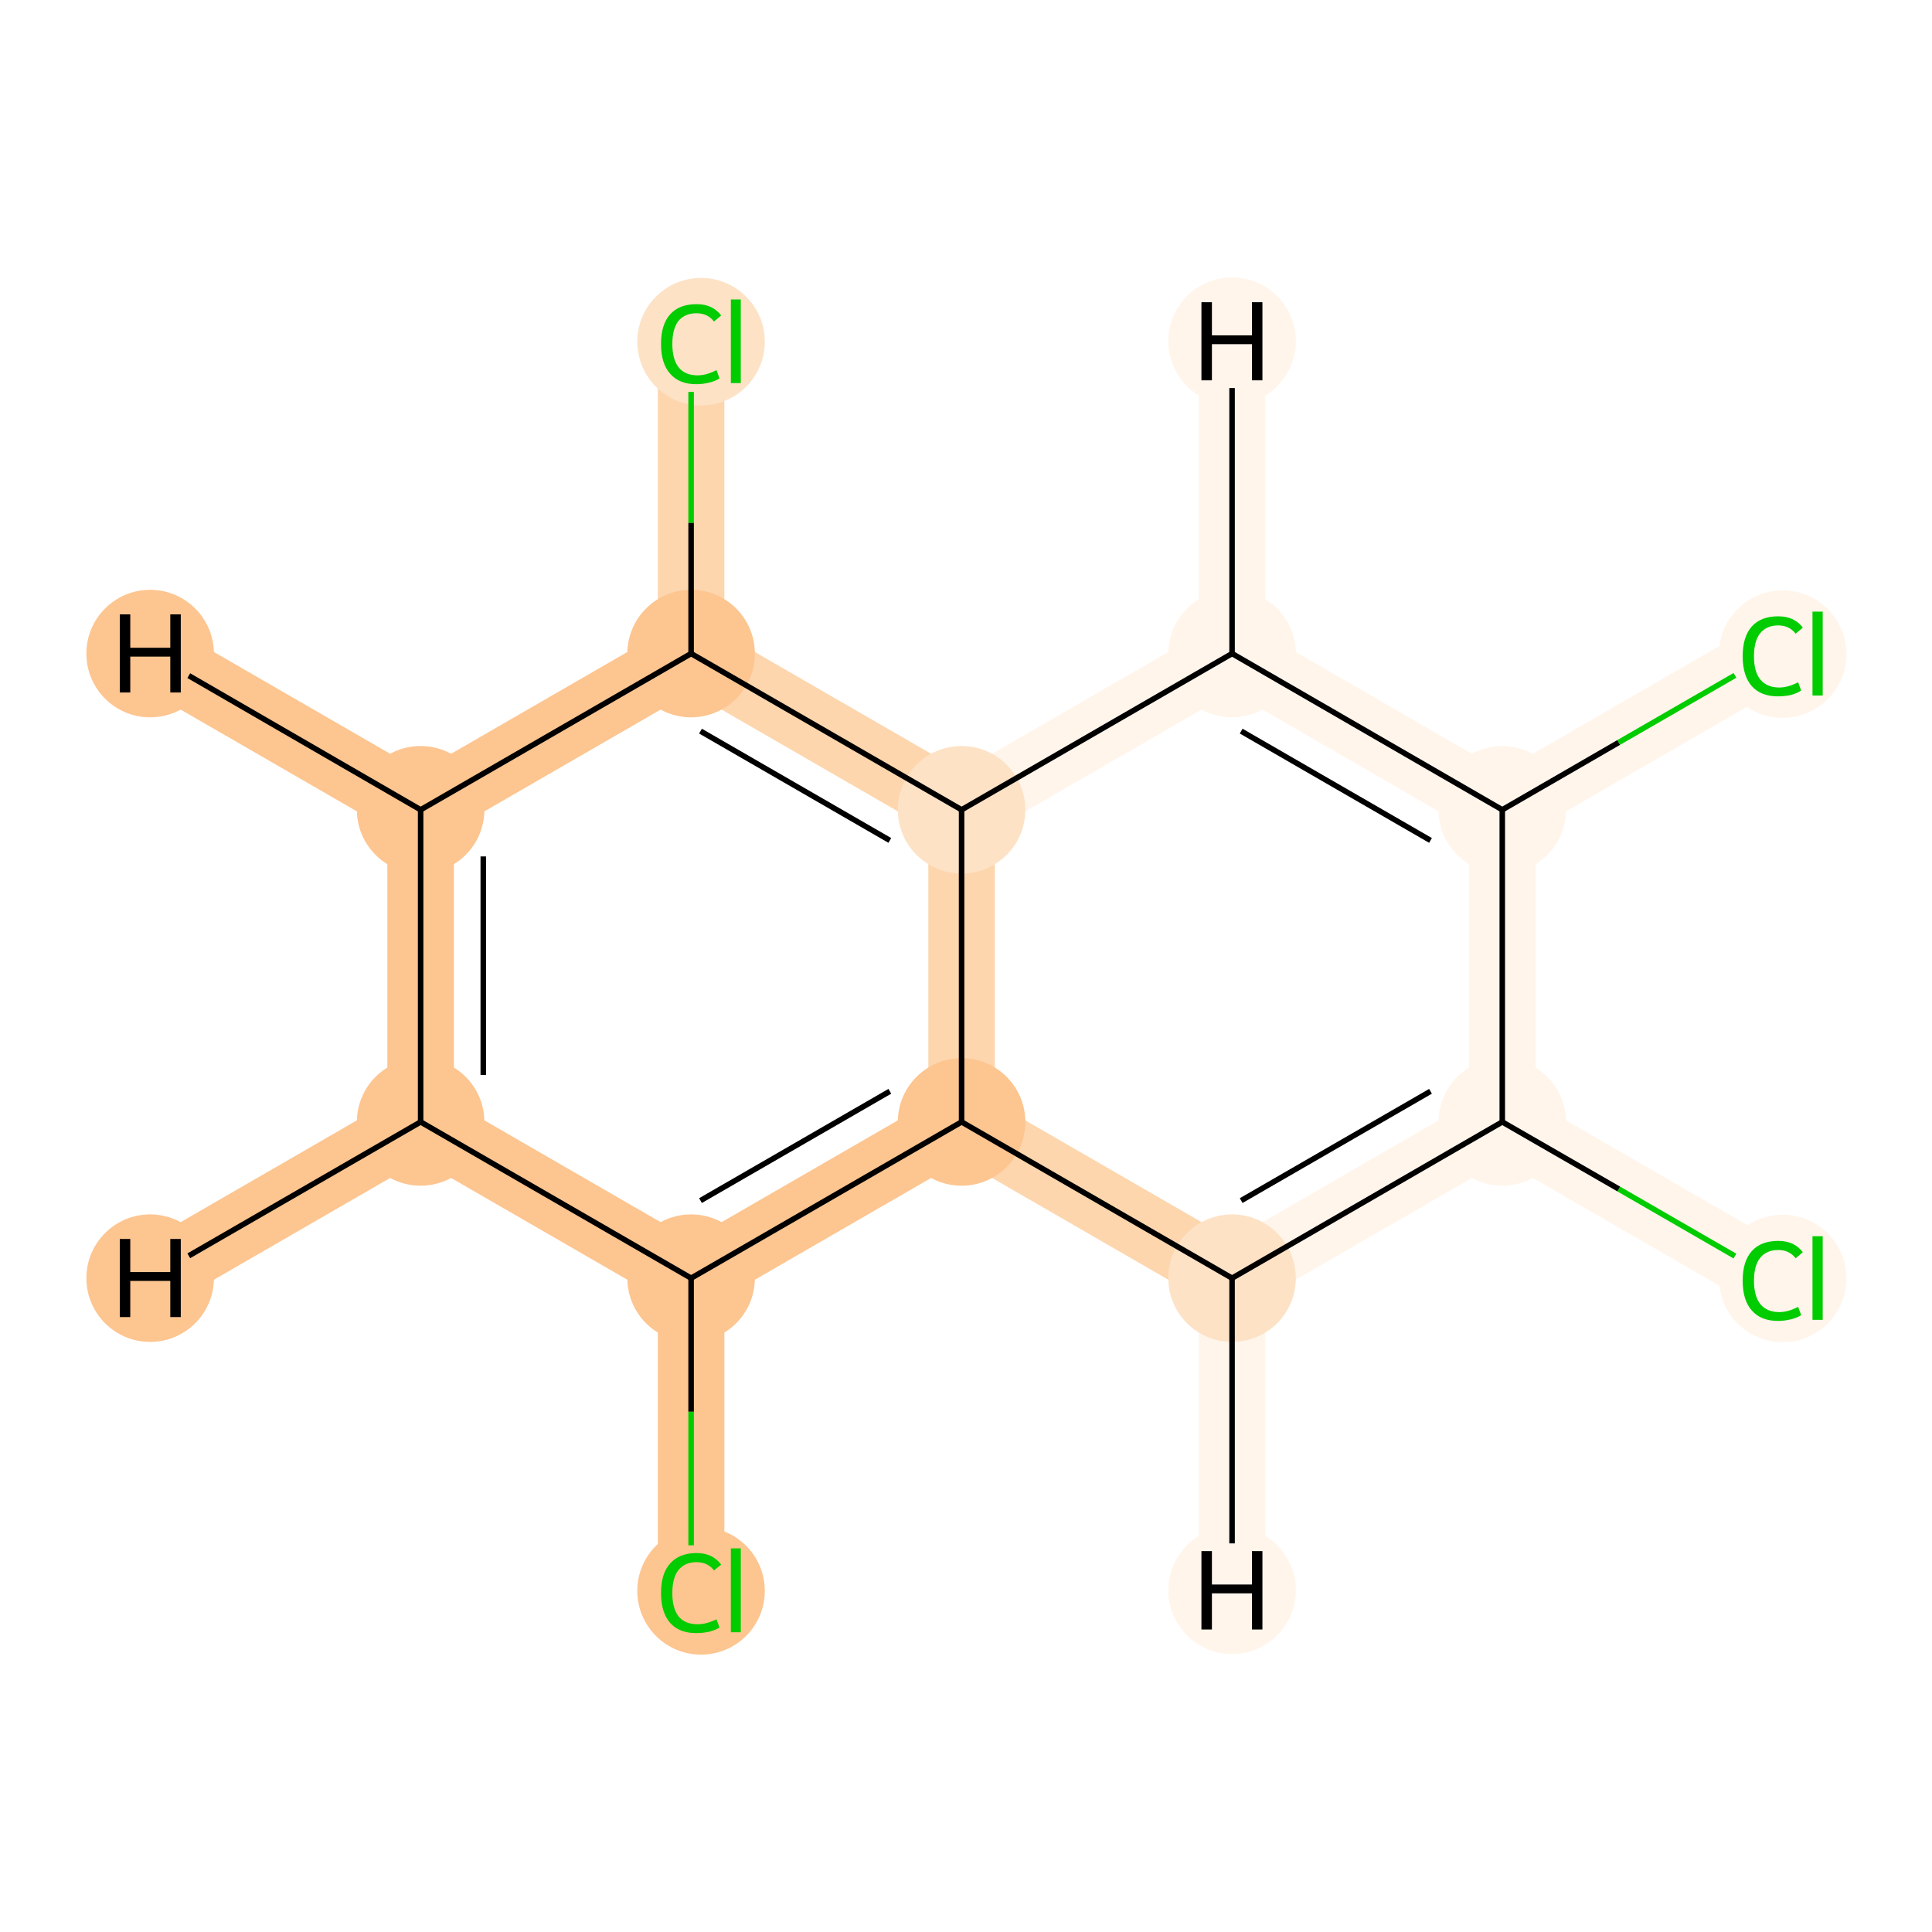 <?xml version='1.0' encoding='iso-8859-1'?>
<svg version='1.1' baseProfile='full'
              xmlns='http://www.w3.org/2000/svg'
                      xmlns:rdkit='http://www.rdkit.org/xml'
                      xmlns:xlink='http://www.w3.org/1999/xlink'
                  xml:space='preserve'
width='700px' height='700px' viewBox='0 0 700 700'>
<!-- END OF HEADER -->
<rect style='opacity:1.0;fill:#FFFFFF;stroke:none' width='700.0' height='700.0' x='0.0' y='0.0'> </rect>
<path d='M 642.3,463.1 L 544.3,406.5' style='fill:none;fill-rule:evenodd;stroke:#FFF5EB;stroke-width:24.1px;stroke-linecap:butt;stroke-linejoin:miter;stroke-opacity:1' />
<path d='M 544.3,406.5 L 446.4,463.1' style='fill:none;fill-rule:evenodd;stroke:#FFF5EB;stroke-width:24.1px;stroke-linecap:butt;stroke-linejoin:miter;stroke-opacity:1' />
<path d='M 544.3,406.5 L 544.3,293.4' style='fill:none;fill-rule:evenodd;stroke:#FFF5EB;stroke-width:24.1px;stroke-linecap:butt;stroke-linejoin:miter;stroke-opacity:1' />
<path d='M 446.4,463.1 L 348.4,406.5' style='fill:none;fill-rule:evenodd;stroke:#FDD6AE;stroke-width:24.1px;stroke-linecap:butt;stroke-linejoin:miter;stroke-opacity:1' />
<path d='M 446.4,463.1 L 446.4,576.2' style='fill:none;fill-rule:evenodd;stroke:#FFF5EB;stroke-width:24.1px;stroke-linecap:butt;stroke-linejoin:miter;stroke-opacity:1' />
<path d='M 348.4,406.5 L 250.4,463.1' style='fill:none;fill-rule:evenodd;stroke:#FDC590;stroke-width:24.1px;stroke-linecap:butt;stroke-linejoin:miter;stroke-opacity:1' />
<path d='M 348.4,406.5 L 348.4,293.4' style='fill:none;fill-rule:evenodd;stroke:#FDD6AE;stroke-width:24.1px;stroke-linecap:butt;stroke-linejoin:miter;stroke-opacity:1' />
<path d='M 250.4,463.1 L 250.4,576.2' style='fill:none;fill-rule:evenodd;stroke:#FDC590;stroke-width:24.1px;stroke-linecap:butt;stroke-linejoin:miter;stroke-opacity:1' />
<path d='M 250.4,463.1 L 152.4,406.5' style='fill:none;fill-rule:evenodd;stroke:#FDC590;stroke-width:24.1px;stroke-linecap:butt;stroke-linejoin:miter;stroke-opacity:1' />
<path d='M 152.4,406.5 L 152.4,293.4' style='fill:none;fill-rule:evenodd;stroke:#FDC590;stroke-width:24.1px;stroke-linecap:butt;stroke-linejoin:miter;stroke-opacity:1' />
<path d='M 152.4,406.5 L 54.4,463.1' style='fill:none;fill-rule:evenodd;stroke:#FDC590;stroke-width:24.1px;stroke-linecap:butt;stroke-linejoin:miter;stroke-opacity:1' />
<path d='M 152.4,293.4 L 250.4,236.8' style='fill:none;fill-rule:evenodd;stroke:#FDC590;stroke-width:24.1px;stroke-linecap:butt;stroke-linejoin:miter;stroke-opacity:1' />
<path d='M 152.4,293.4 L 54.4,236.8' style='fill:none;fill-rule:evenodd;stroke:#FDC590;stroke-width:24.1px;stroke-linecap:butt;stroke-linejoin:miter;stroke-opacity:1' />
<path d='M 250.4,236.8 L 348.4,293.4' style='fill:none;fill-rule:evenodd;stroke:#FDD6AE;stroke-width:24.1px;stroke-linecap:butt;stroke-linejoin:miter;stroke-opacity:1' />
<path d='M 250.4,236.8 L 250.4,123.6' style='fill:none;fill-rule:evenodd;stroke:#FDD6AE;stroke-width:24.1px;stroke-linecap:butt;stroke-linejoin:miter;stroke-opacity:1' />
<path d='M 348.4,293.4 L 446.4,236.8' style='fill:none;fill-rule:evenodd;stroke:#FFF5EB;stroke-width:24.1px;stroke-linecap:butt;stroke-linejoin:miter;stroke-opacity:1' />
<path d='M 446.4,236.8 L 544.3,293.4' style='fill:none;fill-rule:evenodd;stroke:#FFF5EB;stroke-width:24.1px;stroke-linecap:butt;stroke-linejoin:miter;stroke-opacity:1' />
<path d='M 446.4,236.8 L 446.4,123.6' style='fill:none;fill-rule:evenodd;stroke:#FFF5EB;stroke-width:24.1px;stroke-linecap:butt;stroke-linejoin:miter;stroke-opacity:1' />
<path d='M 544.3,293.4 L 642.3,236.8' style='fill:none;fill-rule:evenodd;stroke:#FFF5EB;stroke-width:24.1px;stroke-linecap:butt;stroke-linejoin:miter;stroke-opacity:1' />
<ellipse cx='645.9' cy='463.2' rx='22.6' ry='22.6'  style='fill:#FFF5EB;fill-rule:evenodd;stroke:#FFF5EB;stroke-width:1.0px;stroke-linecap:butt;stroke-linejoin:miter;stroke-opacity:1' />
<ellipse cx='544.3' cy='406.5' rx='22.6' ry='22.6'  style='fill:#FFF5EB;fill-rule:evenodd;stroke:#FFF5EB;stroke-width:1.0px;stroke-linecap:butt;stroke-linejoin:miter;stroke-opacity:1' />
<ellipse cx='446.4' cy='463.1' rx='22.6' ry='22.6'  style='fill:#FDE2C6;fill-rule:evenodd;stroke:#FDE2C6;stroke-width:1.0px;stroke-linecap:butt;stroke-linejoin:miter;stroke-opacity:1' />
<ellipse cx='348.4' cy='406.5' rx='22.6' ry='22.6'  style='fill:#FDC590;fill-rule:evenodd;stroke:#FDC590;stroke-width:1.0px;stroke-linecap:butt;stroke-linejoin:miter;stroke-opacity:1' />
<ellipse cx='250.4' cy='463.1' rx='22.6' ry='22.6'  style='fill:#FDC590;fill-rule:evenodd;stroke:#FDC590;stroke-width:1.0px;stroke-linecap:butt;stroke-linejoin:miter;stroke-opacity:1' />
<ellipse cx='254.0' cy='576.4' rx='22.6' ry='22.6'  style='fill:#FDC590;fill-rule:evenodd;stroke:#FDC590;stroke-width:1.0px;stroke-linecap:butt;stroke-linejoin:miter;stroke-opacity:1' />
<ellipse cx='152.4' cy='406.5' rx='22.6' ry='22.6'  style='fill:#FDC590;fill-rule:evenodd;stroke:#FDC590;stroke-width:1.0px;stroke-linecap:butt;stroke-linejoin:miter;stroke-opacity:1' />
<ellipse cx='152.4' cy='293.4' rx='22.6' ry='22.6'  style='fill:#FDC590;fill-rule:evenodd;stroke:#FDC590;stroke-width:1.0px;stroke-linecap:butt;stroke-linejoin:miter;stroke-opacity:1' />
<ellipse cx='250.4' cy='236.8' rx='22.6' ry='22.6'  style='fill:#FDC590;fill-rule:evenodd;stroke:#FDC590;stroke-width:1.0px;stroke-linecap:butt;stroke-linejoin:miter;stroke-opacity:1' />
<ellipse cx='348.4' cy='293.4' rx='22.6' ry='22.6'  style='fill:#FDE2C6;fill-rule:evenodd;stroke:#FDE2C6;stroke-width:1.0px;stroke-linecap:butt;stroke-linejoin:miter;stroke-opacity:1' />
<ellipse cx='446.4' cy='236.8' rx='22.6' ry='22.6'  style='fill:#FFF5EB;fill-rule:evenodd;stroke:#FFF5EB;stroke-width:1.0px;stroke-linecap:butt;stroke-linejoin:miter;stroke-opacity:1' />
<ellipse cx='544.3' cy='293.4' rx='22.6' ry='22.6'  style='fill:#FFF5EB;fill-rule:evenodd;stroke:#FFF5EB;stroke-width:1.0px;stroke-linecap:butt;stroke-linejoin:miter;stroke-opacity:1' />
<ellipse cx='645.9' cy='237.0' rx='22.6' ry='22.6'  style='fill:#FFF5EB;fill-rule:evenodd;stroke:#FFF5EB;stroke-width:1.0px;stroke-linecap:butt;stroke-linejoin:miter;stroke-opacity:1' />
<ellipse cx='254.0' cy='123.8' rx='22.6' ry='22.6'  style='fill:#FDE2C6;fill-rule:evenodd;stroke:#FDE2C6;stroke-width:1.0px;stroke-linecap:butt;stroke-linejoin:miter;stroke-opacity:1' />
<ellipse cx='446.4' cy='576.2' rx='22.6' ry='22.6'  style='fill:#FFF5EB;fill-rule:evenodd;stroke:#FFF5EB;stroke-width:1.0px;stroke-linecap:butt;stroke-linejoin:miter;stroke-opacity:1' />
<ellipse cx='54.4' cy='463.1' rx='22.6' ry='22.6'  style='fill:#FDC590;fill-rule:evenodd;stroke:#FDC590;stroke-width:1.0px;stroke-linecap:butt;stroke-linejoin:miter;stroke-opacity:1' />
<ellipse cx='54.4' cy='236.8' rx='22.6' ry='22.6'  style='fill:#FDC590;fill-rule:evenodd;stroke:#FDC590;stroke-width:1.0px;stroke-linecap:butt;stroke-linejoin:miter;stroke-opacity:1' />
<ellipse cx='446.4' cy='123.6' rx='22.6' ry='22.6'  style='fill:#FFF5EB;fill-rule:evenodd;stroke:#FFF5EB;stroke-width:1.0px;stroke-linecap:butt;stroke-linejoin:miter;stroke-opacity:1' />
<path class='bond-0 atom-0 atom-1' d='M 628.6,455.1 L 586.5,430.8' style='fill:none;fill-rule:evenodd;stroke:#00CC00;stroke-width:2.0px;stroke-linecap:butt;stroke-linejoin:miter;stroke-opacity:1' />
<path class='bond-0 atom-0 atom-1' d='M 586.5,430.8 L 544.3,406.5' style='fill:none;fill-rule:evenodd;stroke:#000000;stroke-width:2.0px;stroke-linecap:butt;stroke-linejoin:miter;stroke-opacity:1' />
<path class='bond-1 atom-1 atom-2' d='M 544.3,406.5 L 446.4,463.1' style='fill:none;fill-rule:evenodd;stroke:#000000;stroke-width:2.0px;stroke-linecap:butt;stroke-linejoin:miter;stroke-opacity:1' />
<path class='bond-1 atom-1 atom-2' d='M 518.3,395.4 L 449.7,435.0' style='fill:none;fill-rule:evenodd;stroke:#000000;stroke-width:2.0px;stroke-linecap:butt;stroke-linejoin:miter;stroke-opacity:1' />
<path class='bond-13 atom-11 atom-1' d='M 544.3,293.4 L 544.3,406.5' style='fill:none;fill-rule:evenodd;stroke:#000000;stroke-width:2.0px;stroke-linecap:butt;stroke-linejoin:miter;stroke-opacity:1' />
<path class='bond-2 atom-2 atom-3' d='M 446.4,463.1 L 348.4,406.5' style='fill:none;fill-rule:evenodd;stroke:#000000;stroke-width:2.0px;stroke-linecap:butt;stroke-linejoin:miter;stroke-opacity:1' />
<path class='bond-15 atom-2 atom-14' d='M 446.4,463.1 L 446.4,559.2' style='fill:none;fill-rule:evenodd;stroke:#000000;stroke-width:2.0px;stroke-linecap:butt;stroke-linejoin:miter;stroke-opacity:1' />
<path class='bond-3 atom-3 atom-4' d='M 348.4,406.5 L 250.4,463.1' style='fill:none;fill-rule:evenodd;stroke:#000000;stroke-width:2.0px;stroke-linecap:butt;stroke-linejoin:miter;stroke-opacity:1' />
<path class='bond-3 atom-3 atom-4' d='M 322.4,395.4 L 253.8,435.0' style='fill:none;fill-rule:evenodd;stroke:#000000;stroke-width:2.0px;stroke-linecap:butt;stroke-linejoin:miter;stroke-opacity:1' />
<path class='bond-14 atom-9 atom-3' d='M 348.4,293.4 L 348.4,406.5' style='fill:none;fill-rule:evenodd;stroke:#000000;stroke-width:2.0px;stroke-linecap:butt;stroke-linejoin:miter;stroke-opacity:1' />
<path class='bond-4 atom-4 atom-5' d='M 250.4,463.1 L 250.4,511.5' style='fill:none;fill-rule:evenodd;stroke:#000000;stroke-width:2.0px;stroke-linecap:butt;stroke-linejoin:miter;stroke-opacity:1' />
<path class='bond-4 atom-4 atom-5' d='M 250.4,511.5 L 250.4,559.9' style='fill:none;fill-rule:evenodd;stroke:#00CC00;stroke-width:2.0px;stroke-linecap:butt;stroke-linejoin:miter;stroke-opacity:1' />
<path class='bond-5 atom-4 atom-6' d='M 250.4,463.1 L 152.4,406.5' style='fill:none;fill-rule:evenodd;stroke:#000000;stroke-width:2.0px;stroke-linecap:butt;stroke-linejoin:miter;stroke-opacity:1' />
<path class='bond-6 atom-6 atom-7' d='M 152.4,406.5 L 152.4,293.4' style='fill:none;fill-rule:evenodd;stroke:#000000;stroke-width:2.0px;stroke-linecap:butt;stroke-linejoin:miter;stroke-opacity:1' />
<path class='bond-6 atom-6 atom-7' d='M 175.1,389.5 L 175.1,310.3' style='fill:none;fill-rule:evenodd;stroke:#000000;stroke-width:2.0px;stroke-linecap:butt;stroke-linejoin:miter;stroke-opacity:1' />
<path class='bond-16 atom-6 atom-15' d='M 152.4,406.5 L 68.4,455.0' style='fill:none;fill-rule:evenodd;stroke:#000000;stroke-width:2.0px;stroke-linecap:butt;stroke-linejoin:miter;stroke-opacity:1' />
<path class='bond-7 atom-7 atom-8' d='M 152.4,293.4 L 250.4,236.8' style='fill:none;fill-rule:evenodd;stroke:#000000;stroke-width:2.0px;stroke-linecap:butt;stroke-linejoin:miter;stroke-opacity:1' />
<path class='bond-17 atom-7 atom-16' d='M 152.4,293.4 L 68.4,244.8' style='fill:none;fill-rule:evenodd;stroke:#000000;stroke-width:2.0px;stroke-linecap:butt;stroke-linejoin:miter;stroke-opacity:1' />
<path class='bond-8 atom-8 atom-9' d='M 250.4,236.8 L 348.4,293.4' style='fill:none;fill-rule:evenodd;stroke:#000000;stroke-width:2.0px;stroke-linecap:butt;stroke-linejoin:miter;stroke-opacity:1' />
<path class='bond-8 atom-8 atom-9' d='M 253.8,264.9 L 322.4,304.5' style='fill:none;fill-rule:evenodd;stroke:#000000;stroke-width:2.0px;stroke-linecap:butt;stroke-linejoin:miter;stroke-opacity:1' />
<path class='bond-12 atom-8 atom-13' d='M 250.4,236.8 L 250.4,189.4' style='fill:none;fill-rule:evenodd;stroke:#000000;stroke-width:2.0px;stroke-linecap:butt;stroke-linejoin:miter;stroke-opacity:1' />
<path class='bond-12 atom-8 atom-13' d='M 250.4,189.4 L 250.4,142.0' style='fill:none;fill-rule:evenodd;stroke:#00CC00;stroke-width:2.0px;stroke-linecap:butt;stroke-linejoin:miter;stroke-opacity:1' />
<path class='bond-9 atom-9 atom-10' d='M 348.4,293.4 L 446.4,236.8' style='fill:none;fill-rule:evenodd;stroke:#000000;stroke-width:2.0px;stroke-linecap:butt;stroke-linejoin:miter;stroke-opacity:1' />
<path class='bond-10 atom-10 atom-11' d='M 446.4,236.8 L 544.3,293.4' style='fill:none;fill-rule:evenodd;stroke:#000000;stroke-width:2.0px;stroke-linecap:butt;stroke-linejoin:miter;stroke-opacity:1' />
<path class='bond-10 atom-10 atom-11' d='M 449.7,264.9 L 518.3,304.5' style='fill:none;fill-rule:evenodd;stroke:#000000;stroke-width:2.0px;stroke-linecap:butt;stroke-linejoin:miter;stroke-opacity:1' />
<path class='bond-18 atom-10 atom-17' d='M 446.4,236.8 L 446.4,140.6' style='fill:none;fill-rule:evenodd;stroke:#000000;stroke-width:2.0px;stroke-linecap:butt;stroke-linejoin:miter;stroke-opacity:1' />
<path class='bond-11 atom-11 atom-12' d='M 544.3,293.4 L 586.5,269.0' style='fill:none;fill-rule:evenodd;stroke:#000000;stroke-width:2.0px;stroke-linecap:butt;stroke-linejoin:miter;stroke-opacity:1' />
<path class='bond-11 atom-11 atom-12' d='M 586.5,269.0 L 628.6,244.7' style='fill:none;fill-rule:evenodd;stroke:#00CC00;stroke-width:2.0px;stroke-linecap:butt;stroke-linejoin:miter;stroke-opacity:1' />
<path  class='atom-0' d='M 631.4 464.0
Q 631.4 457.0, 634.7 453.3
Q 638.0 449.6, 644.3 449.6
Q 650.1 449.6, 653.2 453.7
L 650.6 455.9
Q 648.3 452.9, 644.3 452.9
Q 640.0 452.9, 637.7 455.8
Q 635.5 458.6, 635.5 464.0
Q 635.5 469.6, 637.8 472.5
Q 640.2 475.4, 644.7 475.4
Q 647.8 475.4, 651.5 473.5
L 652.6 476.5
Q 651.1 477.5, 648.9 478.0
Q 646.6 478.6, 644.2 478.6
Q 638.0 478.6, 634.7 474.8
Q 631.4 471.1, 631.4 464.0
' fill='#00CC00'/>
<path  class='atom-0' d='M 656.7 447.9
L 660.4 447.9
L 660.4 478.2
L 656.7 478.2
L 656.7 447.9
' fill='#00CC00'/>
<path  class='atom-5' d='M 239.5 577.2
Q 239.5 570.1, 242.8 566.5
Q 246.1 562.7, 252.4 562.7
Q 258.2 562.7, 261.3 566.9
L 258.7 569.0
Q 256.4 566.0, 252.4 566.0
Q 248.1 566.0, 245.8 568.9
Q 243.6 571.7, 243.6 577.2
Q 243.6 582.8, 245.9 585.7
Q 248.2 588.5, 252.8 588.5
Q 255.9 588.5, 259.6 586.7
L 260.7 589.7
Q 259.2 590.6, 257.0 591.2
Q 254.7 591.7, 252.2 591.7
Q 246.1 591.7, 242.8 588.0
Q 239.5 584.2, 239.5 577.2
' fill='#00CC00'/>
<path  class='atom-5' d='M 264.8 561.0
L 268.4 561.0
L 268.4 591.4
L 264.8 591.4
L 264.8 561.0
' fill='#00CC00'/>
<path  class='atom-12' d='M 631.4 237.8
Q 631.4 230.7, 634.7 227.0
Q 638.0 223.3, 644.3 223.3
Q 650.1 223.3, 653.2 227.4
L 650.6 229.6
Q 648.3 226.6, 644.3 226.6
Q 640.0 226.6, 637.7 229.5
Q 635.5 232.3, 635.5 237.8
Q 635.5 243.4, 637.8 246.2
Q 640.2 249.1, 644.7 249.1
Q 647.8 249.1, 651.5 247.2
L 652.6 250.2
Q 651.1 251.2, 648.9 251.8
Q 646.6 252.3, 644.2 252.3
Q 638.0 252.3, 634.7 248.6
Q 631.4 244.8, 631.4 237.8
' fill='#00CC00'/>
<path  class='atom-12' d='M 656.7 221.6
L 660.4 221.6
L 660.4 252.0
L 656.7 252.0
L 656.7 221.6
' fill='#00CC00'/>
<path  class='atom-13' d='M 239.5 124.6
Q 239.5 117.6, 242.8 113.9
Q 246.1 110.2, 252.4 110.2
Q 258.2 110.2, 261.3 114.3
L 258.7 116.5
Q 256.4 113.5, 252.4 113.5
Q 248.1 113.5, 245.8 116.3
Q 243.6 119.2, 243.6 124.6
Q 243.6 130.2, 245.9 133.1
Q 248.2 136.0, 252.8 136.0
Q 255.9 136.0, 259.6 134.1
L 260.7 137.1
Q 259.2 138.1, 257.0 138.6
Q 254.7 139.2, 252.2 139.2
Q 246.1 139.2, 242.8 135.4
Q 239.5 131.7, 239.5 124.6
' fill='#00CC00'/>
<path  class='atom-13' d='M 264.8 108.5
L 268.4 108.5
L 268.4 138.8
L 264.8 138.8
L 264.8 108.5
' fill='#00CC00'/>
<path  class='atom-14' d='M 435.3 562.0
L 439.1 562.0
L 439.1 574.1
L 453.6 574.1
L 453.6 562.0
L 457.4 562.0
L 457.4 590.4
L 453.6 590.4
L 453.6 577.3
L 439.1 577.3
L 439.1 590.4
L 435.3 590.4
L 435.3 562.0
' fill='#000000'/>
<path  class='atom-15' d='M 43.4 448.9
L 47.2 448.9
L 47.2 460.9
L 61.7 460.9
L 61.7 448.9
L 65.5 448.9
L 65.5 477.2
L 61.7 477.2
L 61.7 464.1
L 47.2 464.1
L 47.2 477.2
L 43.4 477.2
L 43.4 448.9
' fill='#000000'/>
<path  class='atom-16' d='M 43.4 222.6
L 47.2 222.6
L 47.2 234.7
L 61.7 234.7
L 61.7 222.6
L 65.5 222.6
L 65.5 250.9
L 61.7 250.9
L 61.7 237.9
L 47.2 237.9
L 47.2 250.9
L 43.4 250.9
L 43.4 222.6
' fill='#000000'/>
<path  class='atom-17' d='M 435.3 109.5
L 439.1 109.5
L 439.1 121.5
L 453.6 121.5
L 453.6 109.5
L 457.4 109.5
L 457.4 137.8
L 453.6 137.8
L 453.6 124.7
L 439.1 124.7
L 439.1 137.8
L 435.3 137.8
L 435.3 109.5
' fill='#000000'/>
</svg>
